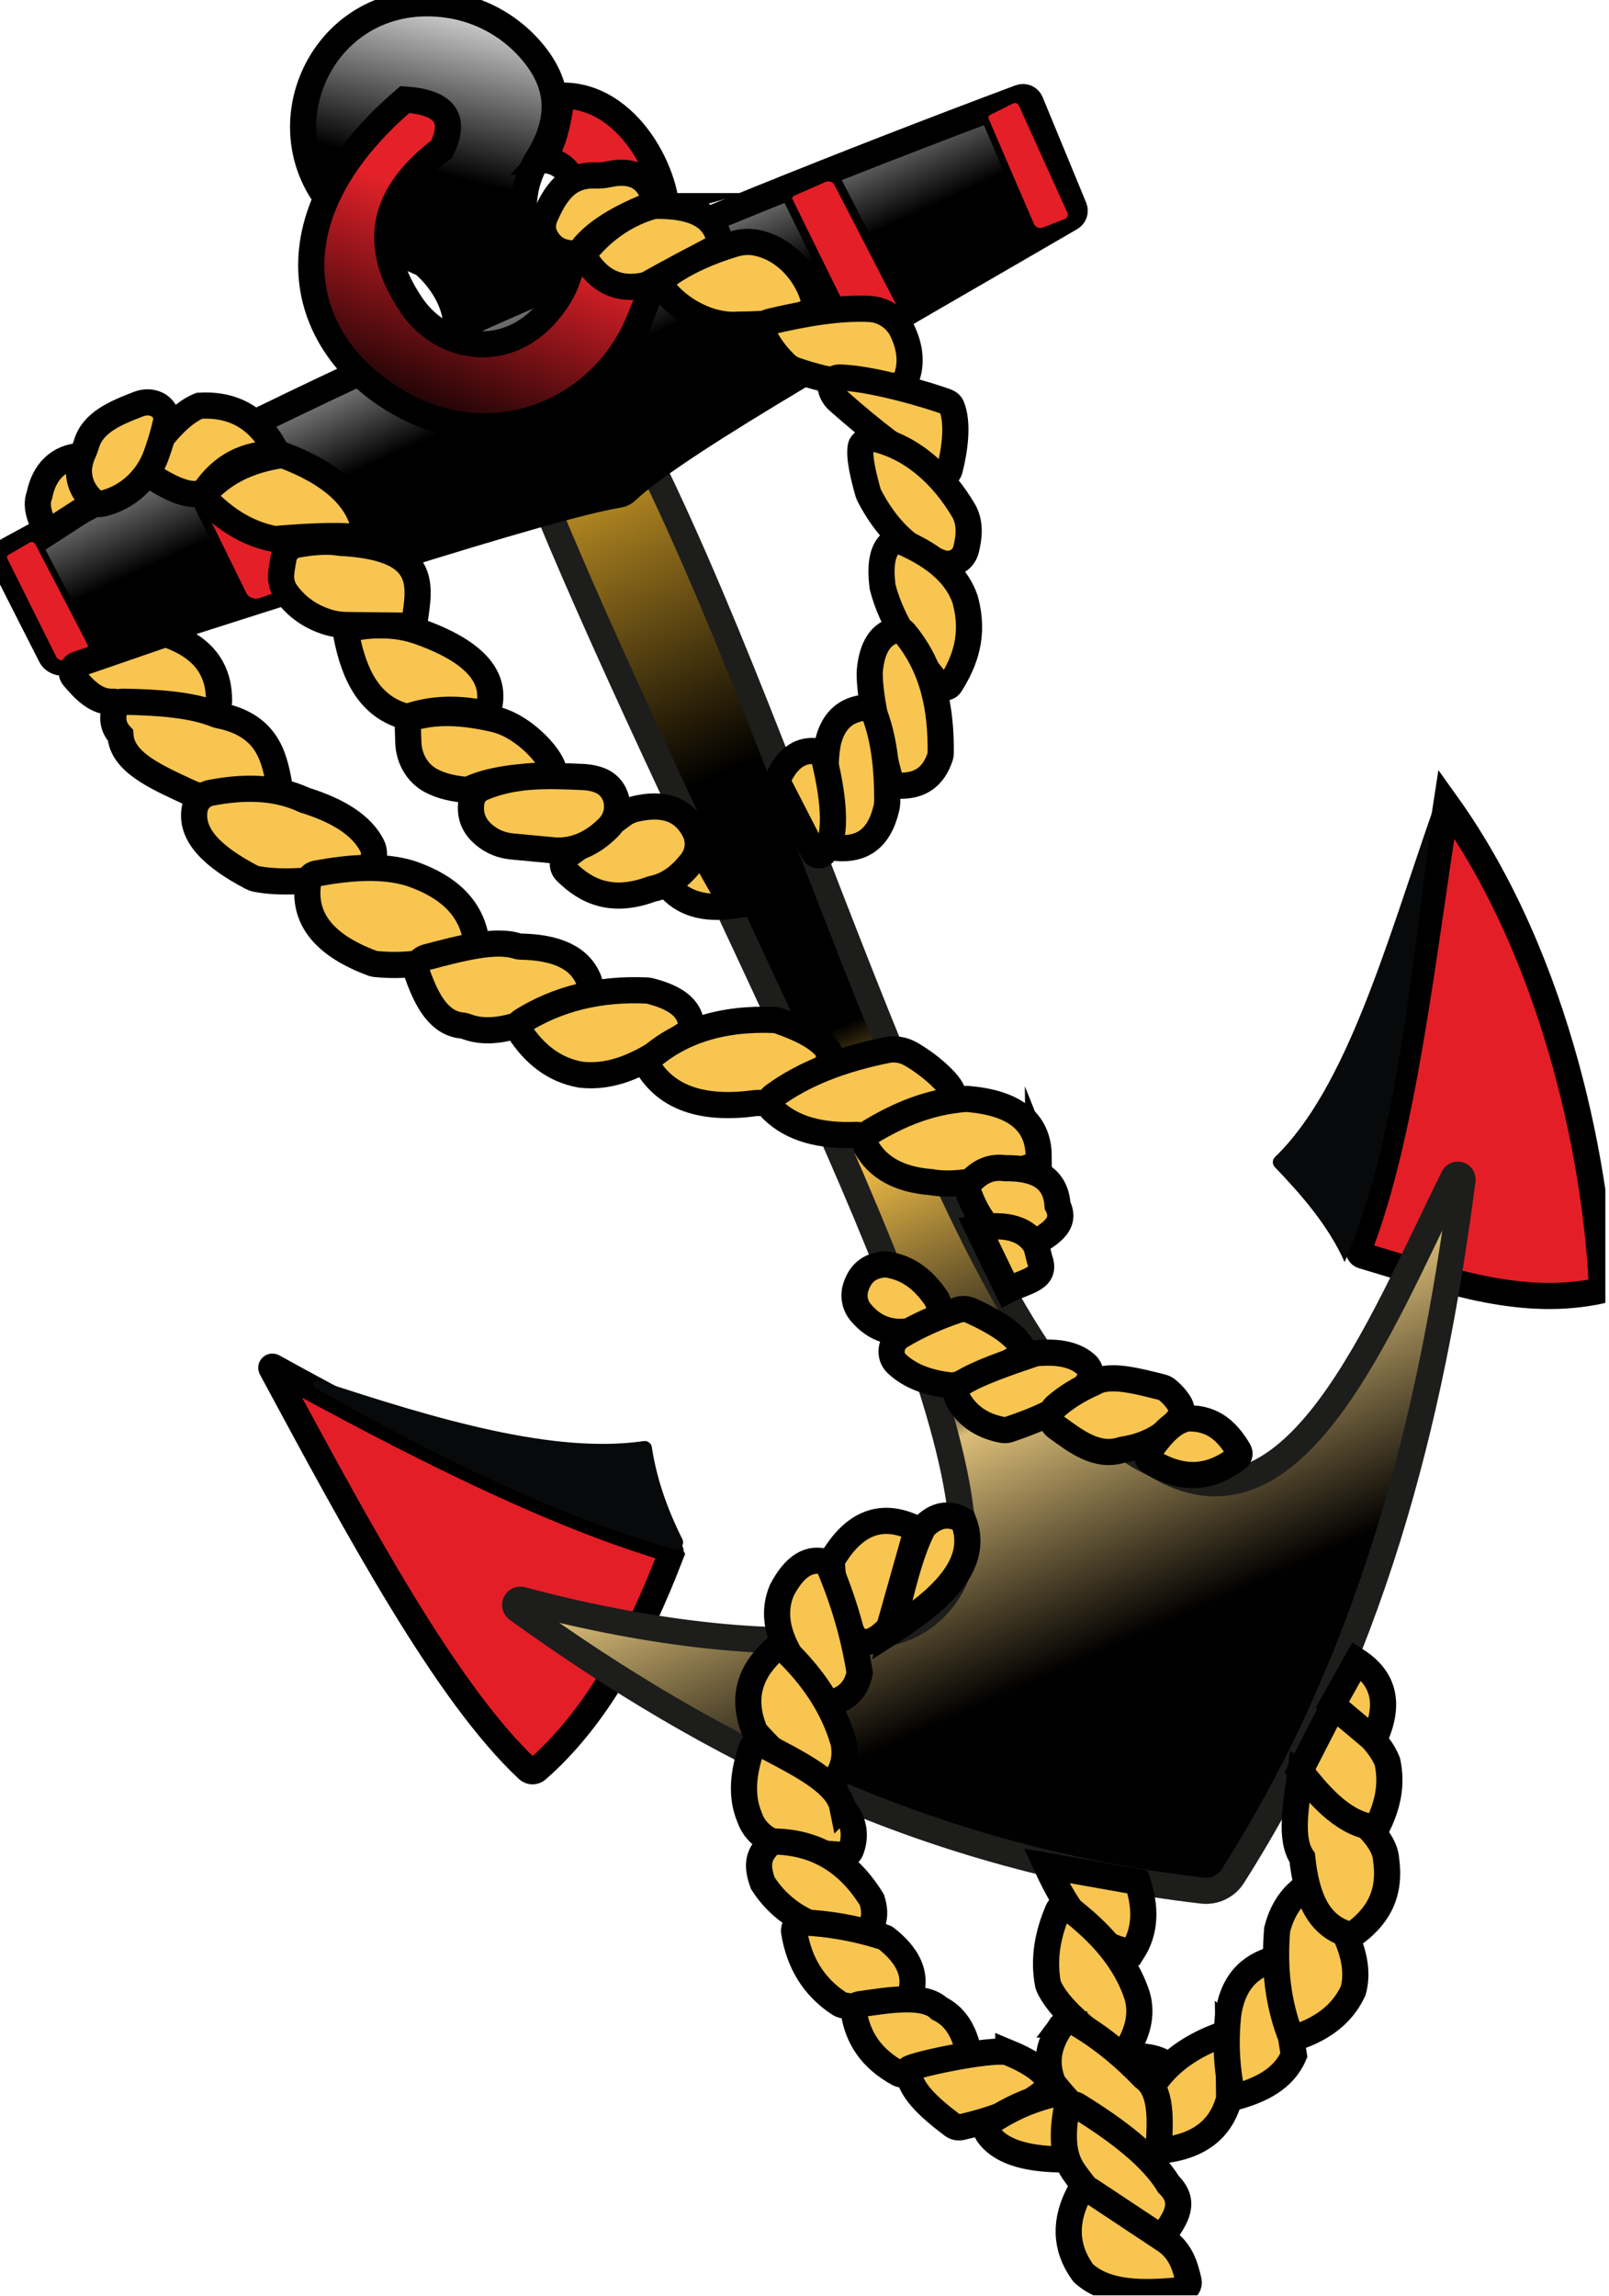 <svg width="246" height="351" viewBox="0 0 246 351" fill="none" xmlns="http://www.w3.org/2000/svg">
<g clip-path="url(#clip0_672_236)">
<path d="M102.516 237.772C97.398 251.067 91.084 262.674 82.107 270.522C81.705 270.874 81.096 270.866 80.705 270.502C68.304 258.924 54.902 234.064 41.498 209.173C41.417 209.023 41.582 208.862 41.731 208.944C63.382 220.888 84.174 231.352 101.974 236.664C102.444 236.804 102.692 237.314 102.515 237.771L102.516 237.772Z" fill="#E41E27" stroke="black" stroke-width="4" stroke-miterlimit="10"/>
<path d="M99.661 221.226C100.373 225.995 102.014 230.676 104.323 235.293C104.748 236.143 103.957 237.083 103.042 236.825C86.177 232.075 67.684 223.305 48.242 212.195C47.575 211.814 48.029 210.795 48.758 211.036C67.038 217.083 84.827 222.287 98.416 220.3C99.021 220.212 99.57 220.62 99.66 221.225L99.661 221.226Z" fill="#07090A"/>
<path d="M208.333 191.955C222.321 196.148 233.003 199.842 244.928 197.26C244.325 180.201 238.727 147.436 221.141 122.877C217.314 147.521 214.532 173.379 207.787 190.841C207.609 191.302 207.859 191.813 208.333 191.955Z" fill="#E41E27" stroke="black" stroke-width="4" stroke-miterlimit="10"/>
<path d="M194.911 178.416C198.773 182.447 203.149 187.386 205.578 192.946C213.412 175.031 215.72 149.735 219.014 123.999C211.967 144.243 205.898 166.311 194.943 176.869C194.502 177.294 194.487 177.974 194.911 178.416Z" fill="#07090A"/>
<path d="M223.601 180.392C218.796 217.563 209.557 253.642 188.484 286.805C187.491 288.368 185.675 289.232 183.835 289.018C142.142 284.18 108.895 267.513 79.103 246.006C78.377 245.482 78.909 244.345 79.774 244.578C98.826 249.694 119.924 252.421 135.333 249.734C142.418 248.499 147.475 242.133 147.197 234.946C145.974 203.32 105.962 131.731 83.439 77.174L98.928 69.77C125.313 123.289 147.059 208.875 175.422 223.279C176.132 223.64 176.836 224.012 177.532 224.4C198.017 235.848 210.831 203.024 222.234 179.975C222.595 179.245 223.705 179.584 223.601 180.392Z" fill="url(#paint0_linear_672_236)" stroke="#1D1D1B" stroke-width="4" stroke-miterlimit="10"/>
<path d="M69.716 49.664C69.74 46.169 67.204 42.393 64.716 40.324C60.801 38.602 57.018 36.759 53.877 34.319C38.819 22.623 47.963 -0.892 66.974 0.565C67.682 0.619 68.403 0.71 69.135 0.838C73.99 1.687 78.42 4.293 81.538 8.109C85.178 12.563 86.286 17.71 82.213 24.276C78.718 29.909 79.574 37.335 84.316 41.967C84.634 42.277 84.965 42.581 85.311 42.878L69.715 49.665L69.716 49.664Z" fill="url(#paint1_linear_672_236)" stroke="black" stroke-width="4" stroke-miterlimit="10"/>
<path d="M10.041 101.198C43.633 90.549 83.476 77.442 94.63 75.617C95.059 75.547 95.458 75.355 95.772 75.053C103.457 67.662 136.017 49.412 163.695 33.294C164.233 32.98 164.453 32.32 164.215 31.744L157.554 15.599C157.3 14.983 156.599 14.68 155.975 14.913C101.298 35.378 50.497 57.471 5.297 81.916C3.982 82.627 2.672 83.34 1.366 84.056C0.574 84.49 0.274 85.475 0.682 86.28L7.768 100.24C8.191 101.074 9.15 101.481 10.041 101.198Z" fill="url(#paint2_linear_672_236)" stroke="black" stroke-width="4" stroke-miterlimit="10"/>
<path d="M13.792 98.224L5.842 82.96C5.546 82.391 4.835 82.186 4.281 82.509L1.019 84.409C0.609 84.648 0.454 85.164 0.666 85.589L8.132 100.596C8.504 101.344 9.404 101.659 10.161 101.306L13.229 99.877C13.853 99.586 14.109 98.834 13.791 98.223L13.792 98.224Z" fill="#E41F28" stroke="black" stroke-miterlimit="10"/>
<path d="M163.662 32.279L156.252 15.916C155.976 15.307 155.242 15.049 154.641 15.35L151.101 17.125C150.656 17.348 150.462 17.876 150.658 18.331L157.576 34.397C157.921 35.198 158.846 35.581 159.663 35.261L162.971 33.965C163.644 33.701 163.958 32.933 163.662 32.279Z" fill="#E41F28" stroke="black" stroke-width="1.047" stroke-miterlimit="10"/>
<path d="M138.329 47.644L128.133 27.903C127.753 27.168 126.756 26.851 125.944 27.208L121.16 29.31C120.558 29.574 120.3 30.207 120.57 30.756L130.096 50.135C130.571 51.101 131.829 51.57 132.933 51.193L137.407 49.665C138.317 49.354 138.736 48.434 138.329 47.644Z" fill="#E41F28" stroke="black" stroke-width="1.336" stroke-miterlimit="10"/>
<path d="M45.315 88.499L35.119 68.758C34.739 68.023 33.742 67.706 32.93 68.063L28.146 70.165C27.544 70.429 27.286 71.062 27.556 71.611L37.082 90.99C37.557 91.956 38.815 92.425 39.919 92.048L44.393 90.52C45.303 90.209 45.722 89.289 45.315 88.499Z" fill="#E41F28" stroke="black" stroke-width="1.336" stroke-miterlimit="10"/>
<path d="M61.905 15.217C40.38 33.595 45.662 52.878 61.054 61.6C62.816 62.598 64.563 63.384 66.373 63.967C79.26 68.114 92.904 61.268 97.857 48.669C99.605 44.222 102.067 39.196 101.948 33.834C102.416 26.983 96.144 14.48 85.905 14.621C85.35 18.73 84.58 22.483 82.756 24.493C84.464 24.403 85.855 25.113 86.986 26.483C87.701 27.349 88.014 28.478 87.965 29.6L87.583 38.338C87.467 40.995 86.656 43.592 85.174 45.799C82.676 49.517 79.636 51.702 76.072 52.405C70.976 53.411 65.815 50.965 62.909 46.659C57.346 38.415 57.407 30.399 67.523 22.791C69.983 17.856 67.635 15.595 61.905 15.217Z" fill="url(#paint3_linear_672_236)" stroke="black" stroke-width="4" stroke-miterlimit="10"/>
<path d="M99.784 31.519C95.805 32.667 92.293 35.069 89.63 38.336C89.317 38.722 89.309 39.271 89.579 39.689C91.581 42.804 94.362 44.541 98.662 43.598C98.778 43.573 98.891 43.529 98.995 43.47C102.155 41.679 105.627 39.872 109.368 37.89C109.817 37.652 110.058 37.14 109.962 36.642C109.294 33.156 106.119 31.361 100.121 31.469C100.008 31.471 99.891 31.488 99.782 31.519H99.784Z" fill="#F7C550" stroke="black" stroke-width="4" stroke-miterlimit="10"/>
<path d="M112.171 37.319C108.632 38.402 104.872 39.956 101.733 42.28C101.132 42.725 100.967 43.572 101.42 44.168C103.821 47.331 108.534 49.976 112.902 49.63C117.46 49.6 120.568 49.337 124.641 47.175C124.381 43.518 120.962 38.095 115.534 37.09C114.414 36.883 113.26 36.986 112.171 37.319Z" fill="#F7C550" stroke="black" stroke-width="4" stroke-miterlimit="10"/>
<path d="M137.266 58.937C132.261 59.228 127.056 58.464 121.647 56.621C121.089 56.431 120.564 56.128 120.139 55.72C118.709 54.35 117.579 52.829 116.754 51.153C116.357 50.347 116.832 49.371 117.707 49.165C123.145 47.886 128.346 47.012 132.91 47.226C135.086 47.328 137.054 48.648 137.978 50.62C139.104 53.024 139.487 55.47 138.514 57.994C138.311 58.522 137.83 58.904 137.266 58.937Z" fill="#F7C550" stroke="black" stroke-width="4" stroke-miterlimit="10"/>
<path d="M128.277 57.714C133.021 57.737 142.457 60.535 144.799 61.458C145.111 61.581 145.368 61.817 145.495 62.127C146.523 64.637 146.002 68.649 145.196 71.803C144.986 72.625 144.043 73.003 143.303 72.587C138.429 69.845 133.313 65.849 128.072 61.199C127.436 60.586 127.1 59.892 126.99 59.136C126.88 58.38 127.512 57.71 128.277 57.714Z" fill="#F7C550" stroke="black" stroke-width="4" stroke-miterlimit="10"/>
<path d="M131.598 68.287C131.721 67.584 132.961 66.897 133.657 67.058C139.487 68.407 144.113 72.63 147.333 78.069C148.343 79.847 148.236 81.894 147.693 84.046C147.282 85.672 145.52 86.594 143.939 86.035C138.831 84.231 135.34 80.521 132.844 75.641C132.802 75.558 132.767 75.471 132.742 75.382C132.074 73.024 131.303 69.98 131.598 68.287Z" fill="#F7C550" stroke="black" stroke-width="4" stroke-miterlimit="10"/>
<path d="M136.473 82.798C136.793 82.572 137.223 82.539 137.584 82.692C143.523 85.207 146.452 88.296 147.587 91.728C149.023 97.117 147.547 101.058 145.315 104.624C144.935 105.231 144.067 105.289 143.614 104.736C139.722 99.979 136.323 95.105 134.948 89.75C134.45 85.965 135.058 83.794 136.472 82.799L136.473 82.798Z" fill="#F7C550" stroke="black" stroke-width="4" stroke-miterlimit="10"/>
<path d="M138.248 96.693C142.748 102.084 143.904 108.457 143.824 115.192C143.822 115.335 143.799 115.484 143.756 115.62C142.726 118.832 140.573 120.179 137.566 120.11C136.819 120.093 136.174 119.563 135.987 118.84C134.337 112.455 132.902 106.405 132.97 102.706C133.292 98.794 134.749 96.811 137.074 96.305C137.505 96.211 137.965 96.355 138.248 96.693Z" fill="#F7C550" stroke="black" stroke-width="4" stroke-miterlimit="10"/>
<path d="M133.875 109.605C133.538 108.659 132.561 108.091 131.574 108.272C129.092 108.729 127.339 110.327 126.587 113.493C125.855 117.345 126.279 122.826 126.933 128.634C126.993 129.166 127.428 129.583 127.962 129.627C131.606 129.927 134.374 128.419 135.518 123.556C135.613 123.152 135.653 122.728 135.654 122.314C135.657 117.652 135.199 113.319 133.875 109.605Z" fill="#F7C550" stroke="black" stroke-width="4" stroke-miterlimit="10"/>
<path d="M124.684 114.827C122.121 114.582 120.179 116.152 118.799 119.367L124.398 130.267C124.658 130.773 125.323 130.919 125.763 130.559C128.056 128.684 127.625 122.539 126 115.982C125.847 115.363 125.318 114.888 124.684 114.827Z" fill="#F7C550" stroke="black" stroke-width="4" stroke-miterlimit="10"/>
<path d="M107.438 130.345C103.846 130.781 101.894 132.329 102.076 135.324C104.376 138.19 107.793 139.058 112.033 138.452L107.437 130.346L107.438 130.345Z" fill="#F7C550" stroke="black" stroke-width="4" stroke-miterlimit="10"/>
<path d="M106.203 127.012C106.994 128.549 106.781 130.44 105.713 131.799C104.15 133.79 102.283 135.367 99.651 135.898C93.628 138.131 89.698 136.392 86.523 133.218C85.843 132.539 85.908 131.42 86.681 130.849L95.258 124.518C95.806 124.114 96.435 123.827 97.098 123.67C101.189 122.702 104.39 123.488 106.202 127.011L106.203 127.012Z" fill="#F7C550" stroke="black" stroke-width="4" stroke-miterlimit="10"/>
<path d="M89.31 118.792C90.268 118.852 91.094 119.042 91.797 119.338C94.646 120.537 95.192 124.331 93.009 126.52C90.668 128.867 88.013 130.123 84.969 130.026L78.323 129.403C77.095 129.288 75.891 128.916 74.856 128.246C72.444 126.684 71.757 124.749 72.073 122.597C72.216 121.619 72.884 120.792 73.796 120.411C78.617 118.396 83.487 118.519 89.31 118.792Z" fill="#F7C550" stroke="black" stroke-width="4" stroke-miterlimit="10"/>
<path d="M84.013 118.473C79.363 118.719 74.849 119.113 71.502 120.771C69.333 120.6 67.433 120.156 65.901 119.338C63.779 118.205 62.512 115.934 62.431 113.531L62.349 111.099C62.326 110.406 62.792 109.801 63.461 109.617C67.116 108.609 71.298 108.921 75.78 109.985C81.364 111.392 86.441 118.474 84.014 118.474L84.013 118.473Z" fill="#F7C550" stroke="black" stroke-width="4" stroke-miterlimit="10"/>
<path d="M74.438 109.154C70.141 108.178 66.064 108.262 62.247 109.601C56.59 108.181 54.181 103.33 52.976 97.208C52.873 96.682 53.216 96.159 53.742 96.052C57.314 95.327 60.737 95.412 63.971 96.516C72.907 99.665 76.396 103.878 74.438 109.154Z" fill="#F7C550" stroke="black" stroke-width="4" stroke-miterlimit="10"/>
<path d="M62.608 95.657L53.055 95.55C52.114 95.539 51.17 95.42 50.268 95.152C47.522 94.337 45.395 92.823 43.815 90.69C43.205 89.866 42.908 88.851 42.985 87.829C43.043 87.062 43.187 86.197 43.358 85.302C43.554 84.275 44.36 83.464 45.388 83.276C47.805 82.834 50.065 82.66 52.032 82.984C65.502 83.695 64.198 89.426 63.383 94.992C63.327 95.377 62.997 95.662 62.607 95.657H62.608Z" fill="#F7C550" stroke="black" stroke-width="4" stroke-miterlimit="10"/>
<path d="M88.513 38.717C90.648 35.512 94.886 33.104 100.162 31.089C99.538 27.705 97.351 25.694 93.024 26.646C92.377 26.788 91.705 26.846 91.043 26.821C86.636 26.65 84.812 29.766 83.335 33.118C82.91 34.084 82.891 35.206 83.364 36.149C84.34 38.098 86.079 38.92 88.513 38.717Z" fill="#F7C550" stroke="black" stroke-width="4" stroke-miterlimit="10"/>
<path d="M55.906 82.324C53.055 81.707 47.939 81.908 41.991 82.409C37.369 81.505 33.939 78.992 30.97 75.856C33.832 72.375 37.925 70.286 43.225 69.558C50.891 72.439 55.542 76.525 55.906 82.324Z" fill="#F7C550" stroke="black" stroke-width="4" stroke-miterlimit="10"/>
<path d="M42.416 69.345C37.509 69.258 33.828 71.286 31.224 75.175C28.966 76.356 25.293 74.353 21.267 71.558C24.218 67.371 27.186 63.323 30.501 62.026C36.209 61.686 40.012 64.394 42.416 69.345Z" fill="#F7C550" stroke="black" stroke-width="4" stroke-miterlimit="10"/>
<path d="M25.396 64.452C24.983 66.262 24.472 67.949 23.895 69.553C22.571 73.235 19.537 76.055 15.735 76.979C15.704 76.986 15.674 76.994 15.643 77.001C14.898 77.179 14.101 76.924 13.628 76.322C11.908 74.132 11.574 71.767 12.719 69.215C12.912 68.784 13.079 68.339 13.214 67.887C14.216 64.536 17.674 63.128 21.194 61.768C22.248 61.361 23.474 61.413 24.39 62.075C25.131 62.61 25.529 63.364 25.397 64.452H25.396Z" fill="#F7C550" stroke="black" stroke-width="4" stroke-miterlimit="10"/>
<path d="M12.374 69.686C8.959 69.89 6.735 72.117 6.034 75.686C5.274 77.63 6.4 79.724 7.225 81.473L14.459 76.792C12.376 75.071 11.563 72.757 12.374 69.686Z" fill="#F7C550" stroke="black" stroke-width="4" stroke-miterlimit="10"/>
<path d="M24.903 97.06L11.781 101.581C10.97 101.861 10.7 102.866 11.253 103.522C12.991 105.584 14.808 107.402 17.267 107.272C17.379 107.266 17.494 107.275 17.603 107.304C22.655 108.659 27.603 109.093 32.433 108.469C33.036 108.391 33.481 107.862 33.489 107.254C33.542 102.8 31.55 99.165 25.725 97.064C25.463 96.969 25.167 96.969 24.904 97.06H24.903Z" fill="#F7C550" stroke="black" stroke-width="4" stroke-miterlimit="10"/>
<path d="M33.316 109.32C40.613 110.738 41.834 115.282 42.626 119.612C42.727 120.165 42.406 120.717 41.87 120.889C37.129 122.407 32.65 122.889 28.756 121.048C23.834 118.747 18.694 116.531 18.416 112.41C17.208 111.115 17.066 109.633 17.66 108.023C17.827 107.57 18.265 107.264 18.748 107.271C24.363 107.36 29.533 107.763 33.142 109.269C33.198 109.292 33.257 109.309 33.316 109.32Z" fill="#F7C550" stroke="black" stroke-width="4" stroke-miterlimit="10"/>
<path d="M46.46 122.266C41.95 120.207 37.154 120.262 32.239 121.195C30.964 121.437 29.967 122.445 29.756 123.725C29.087 127.779 32.748 131.091 38.383 134.065C38.655 134.209 38.948 134.317 39.251 134.374C43.535 135.189 48.935 134.562 54.635 133.549C56.613 133.197 57.785 131.022 56.865 129.236C55.316 126.227 51.836 123.976 46.72 122.366C46.633 122.339 46.544 122.304 46.461 122.266H46.46Z" fill="#F7C550" stroke="black" stroke-width="4" stroke-miterlimit="10"/>
<path d="M71.911 144.868C72.522 144.59 72.845 143.915 72.719 143.255C71.884 138.892 68.76 135.557 62.757 133.515C58.456 132.203 53.495 132.591 48.315 133.545C47.709 133.657 47.24 134.149 47.14 134.757C46.191 140.503 49.709 144.588 56.988 147.274C57.115 147.321 57.255 147.353 57.389 147.367C63.198 147.957 67.783 146.749 71.911 144.868Z" fill="#F7C550" stroke="black" stroke-width="4" stroke-miterlimit="10"/>
<path d="M90.026 149.854C88.64 146.321 84.932 144.805 79.588 144.711C79.405 144.708 79.226 144.675 79.052 144.619C75.716 143.556 70.464 144.941 65.206 146.334C64.066 146.636 63.438 147.85 63.833 148.962C65.311 153.114 67.205 156.468 70.692 156.775C70.873 156.791 71.053 156.831 71.222 156.898C76.298 158.909 82.699 155.509 89.037 152.364C89.96 151.906 90.402 150.813 90.026 149.854Z" fill="#F7C550" stroke="black" stroke-width="4" stroke-miterlimit="10"/>
<path d="M105.699 156.919C105.581 153.899 102.919 152.385 99.26 151.461C99.181 151.441 99.097 151.429 99.015 151.425C91.614 151.067 85.215 152.694 79.729 156.131C79.232 156.442 79.08 157.116 79.4 157.607C81.69 161.112 84.673 163.546 88.756 164.282C94.965 165.008 100.088 161.346 105.236 157.788C105.522 157.591 105.712 157.267 105.698 156.92L105.699 156.919Z" fill="#F7C550" stroke="black" stroke-width="4" stroke-miterlimit="10"/>
<path d="M126.775 160.822C125.52 158.717 122.478 157.258 118.883 156C118.772 155.961 118.651 155.938 118.533 155.933C110.359 155.571 104.08 157.653 99.36 161.745C98.93 162.118 98.873 162.756 99.179 163.235C102.267 168.078 107.865 169.675 115.506 168.63C115.544 168.625 115.585 168.622 115.624 168.622C121.84 168.655 124.671 165.644 126.797 161.999C127.009 161.635 126.991 161.184 126.775 160.822Z" fill="#F7C550" stroke="black" stroke-width="4" stroke-miterlimit="10"/>
<path d="M145.48 167.707C146.623 166.752 142.538 162.98 139.192 161.099C138.121 160.497 136.872 160.277 135.666 160.516C128.785 161.882 122.886 164.142 118.249 167.547C117.577 168.04 117.47 169.018 118.063 169.604C121.159 172.662 125.629 173.714 130.969 173.494C135.527 174.093 140.535 170.616 145.48 167.707Z" fill="#F7C550" stroke="black" stroke-width="4" stroke-miterlimit="10"/>
<path d="M158.806 176.738C158.814 177.467 158.328 178.118 157.631 178.332C151.964 180.073 146.487 181.488 142.288 180.707C137.511 180.331 134.196 178.525 132.382 175.249C131.956 174.479 132.264 173.512 133.016 173.057C137.42 170.391 142.146 168.405 147.619 167.996C147.724 167.988 147.833 167.989 147.938 167.998C154.806 168.576 158.749 171.259 158.807 176.74L158.806 176.738Z" fill="#F7C550" stroke="black" stroke-width="4" stroke-miterlimit="10"/>
<path d="M161.693 184.281C161.396 179.885 158.195 178.547 153.693 178.579C150.879 178.208 149.206 179.619 147.736 181.345C149.52 186.886 152.511 190.383 157.523 190.451C160.164 188.82 163.246 187.339 161.693 184.281Z" fill="#F7C550" stroke="black" stroke-width="4" stroke-miterlimit="10"/>
<path d="M158.441 190.5C156.649 187.284 152.736 187.151 149.481 187.728L154.077 197.217C156.89 195.78 160.089 195.572 158.943 192.5L158.441 190.5Z" fill="#F7C550" stroke="black" stroke-width="4" stroke-miterlimit="10"/>
<path d="M140.501 203.175C136.829 204.221 133.859 203.354 131.577 200.615C130.69 199.55 130.42 198.099 130.843 196.78C131.507 194.706 132.898 193.386 135.459 193.281C138.986 193.781 141.225 195.767 143.005 198.285C143.787 199.391 143.847 200.939 142.998 201.995C142.495 202.62 141.734 203.064 140.501 203.175Z" fill="#F7C550" stroke="black" stroke-width="4" stroke-miterlimit="10"/>
<path d="M156.586 206.622C156.963 207.342 145.843 212.424 145.288 211.792C141.93 211.412 139.14 210.387 137.116 208.492C135.823 207.281 136.145 205.16 137.663 204.245C140.257 202.681 143.193 201.354 146.452 200.251C147.095 200.033 147.806 200.07 148.423 200.353C152.437 202.195 155.649 204.19 156.586 206.622Z" fill="#F7C550" stroke="black" stroke-width="4" stroke-miterlimit="10"/>
<path d="M166.449 211.131C164.184 214.673 159.484 216.75 154.273 218.519C153.95 218.629 153.596 218.66 153.261 218.595C149.835 217.934 147.808 216.253 146.517 214.035C145.984 213.12 146.254 211.922 147.156 211.369C149.616 209.862 153.779 208.407 158.075 206.956C158.231 206.903 158.397 206.868 158.561 206.853C161.785 206.574 164.391 207.054 166.103 208.637C166.794 209.276 166.957 210.337 166.45 211.13L166.449 211.131Z" fill="#F7C550" stroke="black" stroke-width="4" stroke-miterlimit="10"/>
<path d="M180.397 214.717C179.925 213.885 179.261 213.144 178.458 212.469C178.225 212.273 177.943 212.138 177.647 212.064C173.613 211.056 169.508 209.944 167.181 211.41C164.991 212.369 163.058 213.554 161.413 214.992C160.417 215.863 160.473 217.428 161.543 218.204C164.693 220.489 167.826 222.878 171.584 221.623C175.195 221.066 178.112 219.572 180.173 216.923C180.664 216.291 180.791 215.414 180.397 214.717Z" fill="#F7C550" stroke="black" stroke-width="4" stroke-miterlimit="10"/>
<path d="M189.165 222.929C185.48 225.693 181.306 226.763 175.84 223.363C175.397 223.088 175.262 222.502 175.563 222.076C177.292 219.627 179.084 217.378 181.427 216.859C181.504 216.842 181.586 216.833 181.664 216.832C185.531 216.762 187.705 218.925 189.378 221.749C189.611 222.143 189.531 222.654 189.165 222.929Z" fill="#F7C550" stroke="black" stroke-width="4" stroke-miterlimit="10"/>
<path d="M147.268 232.409C145.002 231.121 143.01 231.604 141.225 233.43C139.335 236.876 137.819 242.868 136.374 249.345C144.251 244.268 149.843 238.885 147.268 232.409Z" fill="#F7C550" stroke="black" stroke-width="4" stroke-miterlimit="10"/>
<path d="M140.203 233.771C134.845 231.029 130.539 232.764 127.182 238.537C127.26 242.758 128.488 246.722 130.756 250.452C132.488 251.762 134.218 250.657 135.947 248.835L140.203 233.771Z" fill="#F7C550" stroke="black" stroke-width="4" stroke-miterlimit="10"/>
<path d="M126.501 238.877C123.798 237.916 121.477 239.369 119.522 243.132C116.968 249.319 121.732 254.9 126.33 260.494C128.806 260.004 130.807 258.841 131.436 255.728C130.492 249.652 128.746 244.102 126.501 238.877Z" fill="#F7C550" stroke="black" stroke-width="4" stroke-miterlimit="10"/>
<path d="M118.629 251.943C114.86 255.258 113.195 259.283 115.38 264.608C115.418 264.7 115.473 264.788 115.54 264.862C119.213 268.953 122.907 272.142 126.666 272.697C126.935 272.737 127.216 272.629 127.394 272.423C128.897 270.676 129.404 268.672 128.983 266.429C128.975 266.388 128.965 266.346 128.954 266.306C127.41 260.967 124.244 256.22 119.719 251.967C119.419 251.685 118.939 251.67 118.63 251.942L118.629 251.943Z" fill="#F7C550" stroke="black" stroke-width="4" stroke-miterlimit="10"/>
<path d="M128.8 276.239C130.606 278.372 130.946 280.584 130.079 282.862C129.904 283.322 129.455 283.624 128.964 283.589C122.495 283.124 116.171 282.532 114.587 277.772C113.236 274.532 113.64 270.968 114.91 267.244C115.129 266.602 115.864 266.303 116.463 266.62C122.043 269.574 128.041 272.456 128.799 276.24L128.8 276.239Z" fill="#F7C550" stroke="black" stroke-width="4" stroke-miterlimit="10"/>
<path d="M133.311 290.452C129.633 284.432 124.503 281.505 117.992 281.516C116.672 282.895 115.218 284.159 116.63 287.899C120.088 293.23 125.448 295.378 131.779 295.899C133.48 294.725 134.101 292.969 133.311 290.452Z" fill="#F7C550" stroke="black" stroke-width="4" stroke-miterlimit="10"/>
<path d="M135.029 296.079C130.682 294.734 126.578 294.03 122.684 293.884C121.896 293.854 121.29 294.577 121.417 295.355C122.167 299.938 124.318 303.687 128.341 306.32C128.473 306.406 128.621 306.472 128.774 306.509C131.649 307.202 134.97 306.535 138.378 305.605C138.775 305.497 139.111 305.204 139.231 304.81C140.173 301.725 138.78 298.906 135.466 296.306C135.338 296.205 135.185 296.126 135.029 296.078V296.079Z" fill="#F7C550" stroke="black" stroke-width="4" stroke-miterlimit="10"/>
<path d="M143.608 307.047C141.332 304.865 136.302 305.684 131.367 306.4C130.816 306.48 130.452 306.997 130.534 307.548C131.113 311.43 133.148 314.694 137.419 317.007C137.62 317.116 137.861 317.153 138.085 317.112C141.658 316.462 144.923 315.611 147.474 314.293C147.862 314.092 148.068 313.643 147.97 313.217C147.285 310.235 145.857 308.146 143.608 307.047Z" fill="#F7C550" stroke="black" stroke-width="4" stroke-miterlimit="10"/>
<path d="M154.161 313.771C151.944 312.963 137.968 315.973 138.927 316.409C138.864 319.31 141.947 322.111 145.638 324.891C146.021 325.18 146.522 325.285 146.989 325.176C152.327 323.933 156.769 322.211 159.697 319.679C160.326 319.135 160.482 318.185 159.983 317.521C158.999 316.21 157.049 314.961 154.161 313.77V313.771Z" fill="#F7C550" stroke="black" stroke-width="4" stroke-miterlimit="10"/>
<path d="M160.567 320.254C157.129 321.131 154.082 322.557 151.35 324.426C150.79 324.809 150.62 325.592 151.001 326.153C152.862 328.888 156.77 330.013 161.987 330.108C162.102 330.11 162.221 330.1 162.333 330.075C166.812 329.098 169.276 324.548 171.663 319.861C171.932 319.333 171.804 318.69 171.354 318.305L167.156 314.707C166.611 314.239 165.787 314.311 165.33 314.865L161.233 319.835C161.062 320.042 160.827 320.187 160.567 320.254Z" fill="#F7C550" stroke="black" stroke-width="4" stroke-miterlimit="10"/>
<path d="M178.736 315.834L174.076 324.004L170.885 314.749C173.898 314.097 176.621 314.188 178.736 315.834Z" fill="#F7C550" stroke="black" stroke-width="4" stroke-miterlimit="10"/>
<path d="M187.8 310.728L187.928 320.813C186.533 326.197 182.348 328.51 176.375 328.856L173.503 325.984C174.859 318.044 179.969 313.247 187.801 310.729L187.8 310.728Z" fill="#F7C550" stroke="black" stroke-width="4" stroke-miterlimit="10"/>
<path d="M187.799 307.792C187.317 312.039 187.513 316.335 188.501 320.686C192.763 319.578 196.28 317.786 197.82 314.175L197.394 311.491L195.459 299.303C191.702 300.245 188.666 302.317 187.799 307.792Z" fill="#F7C550" stroke="black" stroke-width="4" stroke-miterlimit="10"/>
<path d="M206.884 304.345C208.285 299.27 205.084 293.588 200.692 287.749C198.125 289.092 196.204 291.339 195.266 294.962C194.767 300.798 195.355 306.405 197.5 311.685C201.716 310.404 205.085 308.215 206.884 304.345Z" fill="#F7C550" stroke="black" stroke-width="4" stroke-miterlimit="10"/>
<path d="M206.692 295.856C201.455 294.664 199.734 289.878 199.096 283.984C197.128 281.102 198.161 276.04 198.777 271.282C204.581 275.587 211.67 279.86 211.926 284.303C212.715 289.91 210.314 293.307 206.692 295.856Z" fill="#F7C550" stroke="black" stroke-width="4" stroke-miterlimit="10"/>
<path d="M210.458 279.452L210.356 279.375C205.949 279.018 202.268 275.302 198.778 270.707L203.757 261.005C207.447 263.394 210.763 265.939 212.119 269.303C212.941 273.132 212.001 276.39 210.459 279.452H210.458Z" fill="#F7C550" stroke="black" stroke-width="4" stroke-miterlimit="10"/>
<path d="M210.076 265.983L203.693 260.621L207.459 253.919C212.073 256.918 212.329 261.107 210.076 265.983Z" fill="#F7C550" stroke="black" stroke-width="4" stroke-miterlimit="10"/>
<path d="M173.905 287.686L159.99 285.218C163.292 292.415 167.253 297.898 173.139 298.367C175.211 295.156 175.204 291.545 173.905 287.686Z" fill="#F7C550" stroke="black" stroke-width="4" stroke-miterlimit="10"/>
<path d="M161.782 291.987C162.029 291.415 162.745 291.209 163.241 291.587C168.123 295.308 172.059 299.579 173.864 305.09C174.71 308.07 173.876 310.876 172.147 313.589C171.846 314.061 171.21 314.19 170.761 313.856C166.142 310.428 161.765 306.998 160.296 303.549C160.262 303.469 160.238 303.386 160.222 303.301C159.486 299.39 160.202 295.641 161.782 291.987Z" fill="#F7C550" stroke="black" stroke-width="4" stroke-miterlimit="10"/>
<path d="M162.395 309.495C162.819 308.912 163.625 308.727 164.25 309.087C168.108 311.306 171.637 314.161 174.886 317.558C177.706 319.548 177.429 324.16 177.108 328.811C177.038 329.827 175.954 330.436 175.042 329.983C169.556 327.265 164.964 323.438 161.159 318.635C161.063 318.514 160.981 318.376 160.925 318.232C159.699 315.129 160.403 312.24 162.397 309.495H162.395Z" fill="#F7C550" stroke="black" stroke-width="4" stroke-miterlimit="10"/>
<path d="M178.671 333.941C176.136 329.762 171.001 325.769 164.654 321.863C164.004 321.463 163.149 321.856 163.024 322.609C162.444 326.092 162.353 329.382 164.119 331.941C167.5 336.764 171.452 340.598 176.752 342.093C177.186 342.216 177.654 342.037 177.916 341.67C179.711 339.16 181.472 336.65 178.671 333.941Z" fill="#F7C550" stroke="black" stroke-width="4" stroke-miterlimit="10"/>
<path d="M180.732 350.074C181.407 350.006 181.87 349.358 181.723 348.696C181.207 346.386 180.514 344.146 178.246 342.536L166.626 334.829C166.061 334.454 165.295 334.659 164.981 335.261C162.818 339.401 162.741 343.441 165.516 347.345C165.575 347.428 165.646 347.508 165.722 347.576C169.24 350.71 174.806 350.67 180.732 350.073V350.074Z" fill="#F7C550" stroke="black" stroke-width="4" stroke-miterlimit="10"/>
</g>
<defs>
<linearGradient id="paint0_linear_672_236" x1="189.941" y1="289" x2="86.941" y2="56.5" gradientUnits="userSpaceOnUse">
<stop offset="0.166" stop-color="#020101"/>
<stop offset="0.318" stop-color="#DDBF79"/>
<stop offset="0.344" stop-opacity="0.89"/>
<stop offset="0.5" stop-color="#FFC94A"/>
<stop offset="0.573"/>
<stop offset="0.74"/>
<stop offset="1" stop-color="#FFC131"/>
</linearGradient>
<linearGradient id="paint1_linear_672_236" x1="67.941" y1="47.5" x2="79.941" y2="-1.5" gradientUnits="userSpaceOnUse">
<stop/>
<stop offset="0.399"/>
<stop offset="1" stop-opacity="0"/>
</linearGradient>
<linearGradient id="paint2_linear_672_236" x1="78.441" y1="44.5" x2="98.941" y2="89" gradientUnits="userSpaceOnUse">
<stop stop-color="#919191"/>
<stop offset="0.307"/>
<stop offset="0.978"/>
</linearGradient>
<linearGradient id="paint3_linear_672_236" x1="87.941" y1="15" x2="66.941" y2="68" gradientUnits="userSpaceOnUse">
<stop offset="0.39" stop-color="#E42129"/>
<stop offset="1"/>
</linearGradient>
<clipPath id="clip0_672_236">
<rect width="245.442" height="350.89" fill="white" transform="matrix(-1 0 0 1 245.441 0)"/>
</clipPath>
</defs>
</svg>
